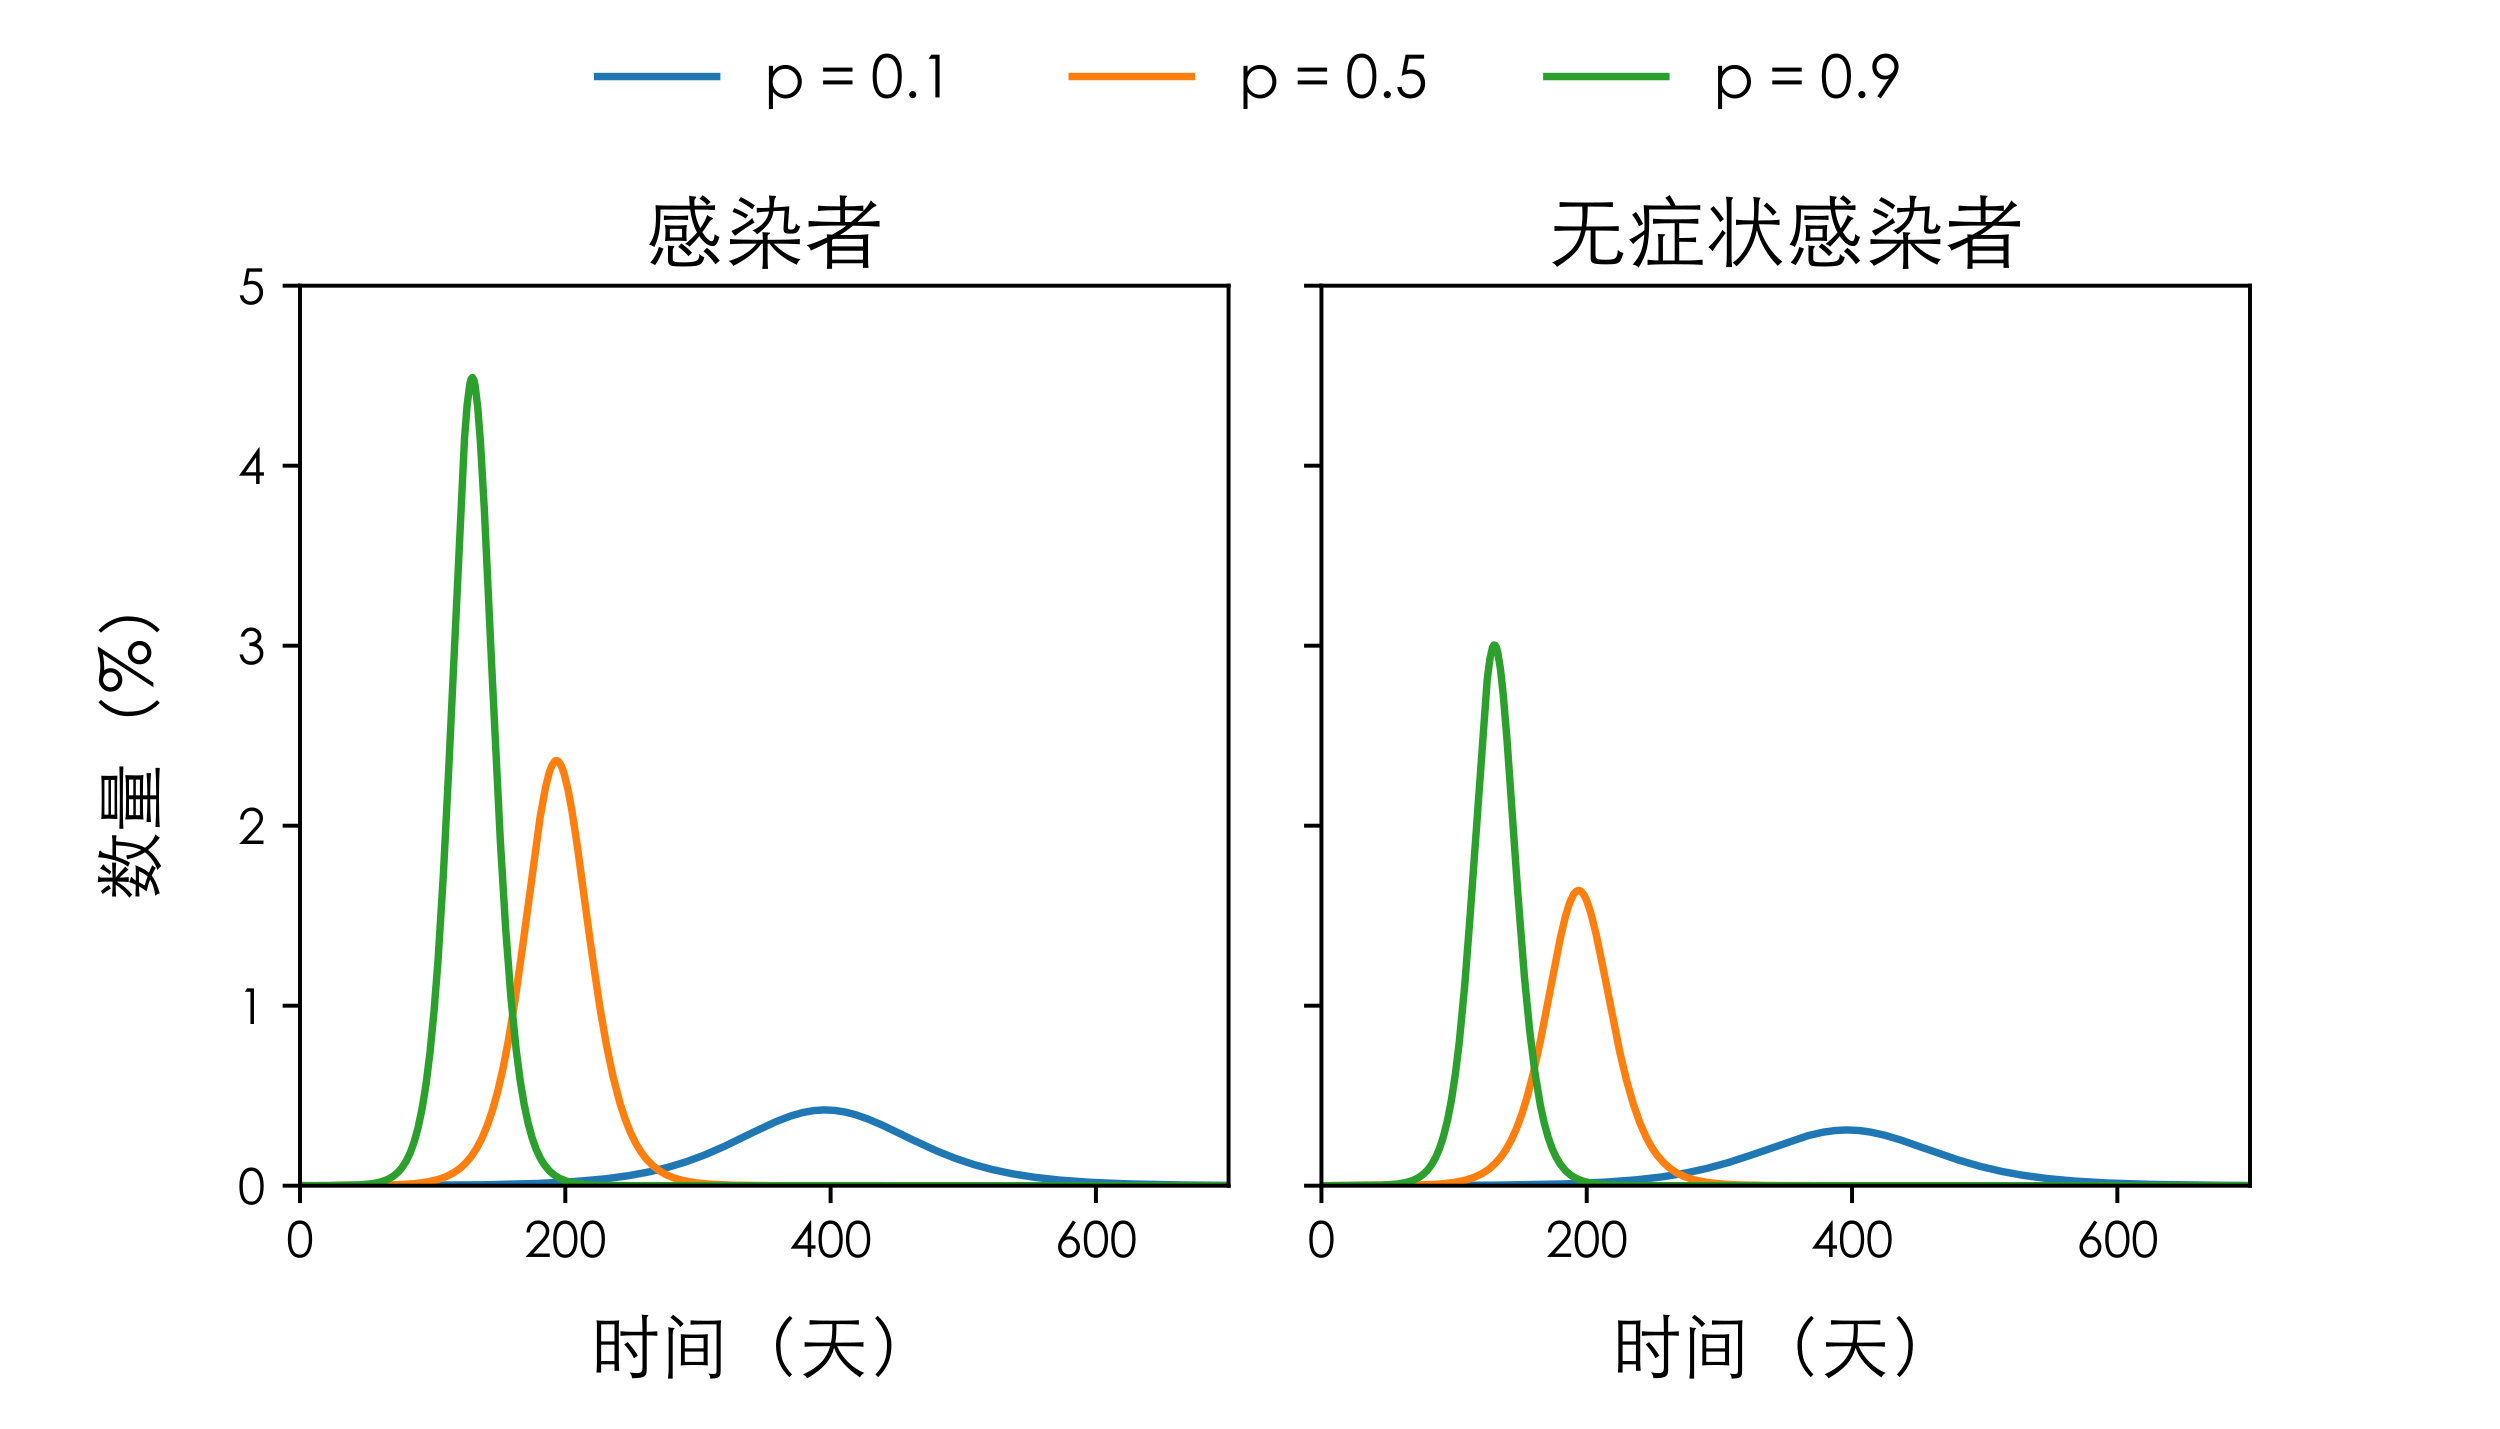 <?xml version="1.0" encoding="utf-8" standalone="no"?>
<!DOCTYPE svg PUBLIC "-//W3C//DTD SVG 1.1//EN"
  "http://www.w3.org/Graphics/SVG/1.1/DTD/svg11.dtd">
<!-- Created with matplotlib (https://matplotlib.org/) -->
<svg height="288pt" version="1.1" viewBox="0 0 504 288" width="504pt" xmlns="http://www.w3.org/2000/svg" xmlns:xlink="http://www.w3.org/1999/xlink">
 <defs>
  <style type="text/css">
*{stroke-linecap:butt;stroke-linejoin:round;}
  </style>
 </defs>
 <g id="figure_1">
  <g id="patch_1">
   <path d="M 0 288 
L 504 288 
L 504 0 
L 0 0 
z
" style="fill:#ffffff;"/>
  </g>
  <g id="axes_1">
   <g id="patch_2">
    <path d="M 60.48 239.04 
L 247.68 239.04 
L 247.68 57.6 
L 60.48 57.6 
z
" style="fill:#ffffff;"/>
   </g>
   <g id="matplotlib.axis_1">
    <g id="xtick_1">
     <g id="line2d_1">
      <defs>
       <path d="M 0 0 
L 0 3.5 
" id="mdbd3857d31" style="stroke:#000000;stroke-width:0.8;"/>
      </defs>
      <g>
       <use style="stroke:#000000;stroke-width:0.8;" x="60.48" xlink:href="#mdbd3857d31" y="239.04"/>
      </g>
     </g>
     <g id="text_1">
      <!-- 0 -->
      <defs>
       <path d="M 27.297 -1.797 
Q 15.703 -1.797 9.453 7.75 
Q 3.203 17.297 3.203 35.906 
Q 3.203 54.5 9.453 64.047 
Q 15.703 73.594 27.297 73.594 
Q 38.703 73.594 45.453 63.844 
Q 52.203 54.094 52.203 35.906 
Q 52.203 17.703 45.391 7.953 
Q 38.594 -1.797 27.297 -1.797 
z
M 27.5 66.797 
Q 19.203 66.797 14.594 58.797 
Q 10 50.797 10 35.703 
Q 10 4.703 27.5 4.703 
Q 36 4.703 40.75 12.844 
Q 45.5 21 45.5 35.703 
Q 45.5 50.797 40.594 58.797 
Q 35.703 66.797 27.5 66.797 
z
" id="STXihei-48"/>
      </defs>
      <g transform="translate(57.71 253.399)scale(0.1 -0.1)">
       <use xlink:href="#STXihei-48"/>
      </g>
     </g>
    </g>
    <g id="xtick_2">
     <g id="line2d_2">
      <g>
       <use style="stroke:#000000;stroke-width:0.8;" x="113.966" xlink:href="#mdbd3857d31" y="239.04"/>
      </g>
     </g>
     <g id="text_2">
      <!-- 200 -->
      <defs>
       <path d="M 11.594 49.297 
L 4.703 49.297 
Q 5.203 60.297 12 66.938 
Q 18.797 73.594 28.594 73.594 
Q 38.094 73.594 44.438 67.344 
Q 50.797 61.094 50.797 52.094 
Q 50.797 45.406 47.25 39.703 
Q 43.703 34 36.5 26.203 
L 18.594 6.906 
L 51.797 6.906 
L 51.797 0 
L 3 0 
L 30.406 29.594 
Q 37.594 37.406 40.688 41.906 
Q 43.797 46.406 43.797 52 
Q 43.797 58 39.25 62.391 
Q 34.703 66.797 28.203 66.797 
Q 21.203 66.797 16.75 62.25 
Q 12.297 57.703 11.594 49.297 
z
" id="STXihei-50"/>
      </defs>
      <g transform="translate(105.655 253.399)scale(0.1 -0.1)">
       <use xlink:href="#STXihei-50"/>
       <use x="55.4" xlink:href="#STXihei-48"/>
       <use x="110.8" xlink:href="#STXihei-48"/>
      </g>
     </g>
    </g>
    <g id="xtick_3">
     <g id="line2d_3">
      <g>
       <use style="stroke:#000000;stroke-width:0.8;" x="167.451" xlink:href="#mdbd3857d31" y="239.04"/>
      </g>
     </g>
     <g id="text_3">
      <!-- 400 -->
      <defs>
       <path d="M 42.594 73.594 
L 44 73.594 
L 44 23.594 
L 52.703 23.594 
L 52.703 16.703 
L 44 16.703 
L 44 0 
L 36.906 0 
L 36.906 16.703 
L 2.5 16.703 
z
M 36.906 23.594 
L 36.906 53.5 
L 15.703 23.594 
z
" id="STXihei-52"/>
      </defs>
      <g transform="translate(159.14 253.399)scale(0.1 -0.1)">
       <use xlink:href="#STXihei-52"/>
       <use x="55.4" xlink:href="#STXihei-48"/>
       <use x="110.8" xlink:href="#STXihei-48"/>
      </g>
     </g>
    </g>
    <g id="xtick_4">
     <g id="line2d_4">
      <g>
       <use style="stroke:#000000;stroke-width:0.8;" x="220.937" xlink:href="#mdbd3857d31" y="239.04"/>
      </g>
     </g>
     <g id="text_4">
      <!-- 600 -->
      <defs>
       <path d="M 36.703 73.594 
L 42.594 69.797 
L 23.203 40.406 
Q 27.297 41.797 31 41.797 
Q 39 41.797 45 35.438 
Q 51 29.094 51 20.094 
Q 51 10.797 44.453 4.5 
Q 37.906 -1.797 28.5 -1.797 
Q 19.203 -1.797 12.953 4.594 
Q 6.703 11 6.703 20.203 
Q 6.703 24.594 8.391 29.25 
Q 10.094 33.906 14.906 41.094 
z
M 43.906 20.297 
Q 43.906 26.594 39.5 31 
Q 35.094 35.406 28.797 35.406 
Q 22.5 35.406 18.094 31 
Q 13.703 26.594 13.703 20.297 
Q 13.703 14 18.141 9.594 
Q 22.594 5.203 28.797 5.203 
Q 35 5.203 39.453 9.594 
Q 43.906 14 43.906 20.297 
z
" id="STXihei-54"/>
      </defs>
      <g transform="translate(212.626 253.399)scale(0.1 -0.1)">
       <use xlink:href="#STXihei-54"/>
       <use x="55.4" xlink:href="#STXihei-48"/>
       <use x="110.8" xlink:href="#STXihei-48"/>
      </g>
     </g>
    </g>
    <g id="text_5">
     <!-- 时间（天） -->
     <defs>
      <path d="M 74.594 51.094 
Q 74.594 70.594 73.5 76 
Q 76.094 75.297 81.297 75.297 
Q 83 75.297 83 74.5 
Q 83 73.703 81.844 73.047 
Q 80.703 72.406 80.703 69.094 
L 80.703 51.094 
Q 89.094 51.203 96 51.906 
L 96 45.203 
Q 90.594 45.906 80.703 45.906 
L 80.703 -3.703 
Q 80.703 -8.406 79.25 -10.906 
Q 77.797 -13.406 73.297 -14.594 
Q 68.797 -15.797 59.5 -15.797 
Q 59.5 -11.094 55.906 -7.297 
Q 62.594 -8.406 66.641 -8.406 
Q 70.703 -8.406 72.641 -6.797 
Q 74.594 -5.203 74.594 -0.297 
L 74.594 46 
L 61.797 46 
Q 50.906 46 42.906 45.203 
L 42.906 51.906 
Q 50.797 51.094 61.797 51.094 
z
M 15.094 4.203 
L 15.094 -7.594 
L 8.297 -7.594 
Q 9 -1.906 9 6.703 
L 9 56.594 
Q 9 64.594 8.406 67.703 
Q 11.594 66.906 24.75 66.906 
Q 37.906 66.906 41.094 67.703 
Q 40.5 65.094 40.5 56.594 
L 40.5 8.094 
Q 40.5 1.703 41.203 -5.094 
L 34.297 -5.094 
L 34.297 4.203 
z
M 34.297 37.297 
L 34.297 61.797 
L 15.094 61.797 
L 15.094 37.297 
z
M 34.297 8.906 
L 34.297 32.594 
L 15.094 32.594 
L 15.094 8.906 
z
M 68.094 16.797 
L 62.297 13 
Q 57.297 23.406 48.297 32.906 
L 53.406 36.297 
Q 62.797 25.297 68.094 16.797 
z
" id="STXihei-26102"/>
      <path d="M 34 62.594 
L 29 57.797 
Q 24.203 64.906 14.797 71.406 
L 18.594 75.797 
Q 27.797 69.094 34 62.594 
z
M 87.906 67.703 
Q 87.203 64.094 87.203 56.406 
L 87.203 -4.703 
Q 87.203 -9.797 86.047 -12.141 
Q 84.906 -14.5 81.844 -15.344 
Q 78.797 -16.203 72.094 -16.406 
Q 72.406 -12.297 69.406 -8.906 
Q 74 -9.703 76.5 -9.703 
Q 79 -9.703 80.141 -8.797 
Q 81.297 -7.906 81.297 -5 
L 81.297 61.797 
L 62.203 61.797 
Q 51.5 61.797 43.797 61.203 
L 43.797 67.594 
Q 51.297 67 66.688 67 
Q 82.094 67 87.906 67.703 
z
M 11.797 58 
Q 14.297 57.094 15.188 56.938 
Q 16.094 56.797 18.438 56.797 
Q 20.797 56.797 20.797 56.047 
Q 20.797 55.297 19.297 54.094 
Q 18.906 53.797 18.5 51.797 
Q 18.094 49.797 18.094 47.5 
L 18.094 -16.297 
L 11.297 -16.297 
Q 12.297 -7.297 12.297 -2.406 
L 12.297 45.406 
Q 12.297 51.906 11.797 58 
z
M 68.703 2.594 
Q 63.203 3.297 49.141 3.297 
Q 35.094 3.297 29.703 2.594 
Q 30 7.094 30 8.797 
L 30 41.5 
Q 30 44.5 29.703 47.703 
Q 35 47 49.094 47 
Q 63.203 47 68.703 47.703 
Q 68.406 45.203 68.406 41.5 
L 68.406 8.797 
Q 68.406 5.203 68.703 2.594 
z
M 62.594 27.297 
L 62.594 42.203 
L 35.594 42.203 
L 35.594 27.297 
z
M 35.594 22.594 
L 35.594 7.797 
L 62.594 7.797 
L 62.594 22.594 
z
" id="STXihei-38388"/>
      <path d="M 90.406 70.594 
Q 81.703 60.797 77.5 51.688 
Q 73.297 42.594 73.297 33 
Q 73.297 16.203 77.344 7.453 
Q 81.406 -1.297 89.906 -10.297 
L 86 -14.203 
Q 76.406 -4.797 71.656 6.25 
Q 66.906 17.297 66.906 32.906 
Q 66.906 43.203 72.047 54.344 
Q 77.203 65.5 86.797 74.094 
z
" id="STXihei-65288"/>
      <path d="M 47.906 62.203 
Q 25.906 62.203 15.203 61.406 
L 15.203 67.906 
Q 23.703 67.094 51.047 67.094 
Q 78.406 67.094 86.203 67.906 
L 86.203 61.406 
Q 78.406 62.203 53.797 62.203 
Q 54.203 46.906 52.297 35.406 
Q 84.406 35.406 92.797 36.203 
L 92.797 29.594 
Q 84.906 30.406 55 30.406 
Q 60.203 17.906 70.844 7.344 
Q 81.5 -3.203 94.094 -8.203 
Q 90.094 -9.906 87.797 -14.594 
Q 57.594 6.094 50.594 28.094 
Q 47 14.594 37.953 4.297 
Q 28.906 -6 11.703 -15.906 
Q 10.094 -12.594 5.797 -10.203 
Q 22.406 -2.797 31.75 6.953 
Q 41.094 16.703 44.797 30.406 
Q 18.5 30.406 8.094 29.594 
L 8.094 36.203 
Q 15.906 35.406 46 35.406 
Q 48.406 46.797 47.906 62.203 
z
" id="STXihei-22825"/>
      <path d="M 13.203 74.094 
Q 22.797 65.5 27.938 54.344 
Q 33.094 43.203 33.094 32.906 
Q 33.094 17.297 28.344 6.25 
Q 23.594 -4.797 14 -14.203 
L 10.094 -10.297 
Q 18.594 -1.297 22.641 7.453 
Q 26.703 16.203 26.703 33 
Q 26.703 42.594 22.5 51.688 
Q 18.297 60.797 9.594 70.594 
z
" id="STXihei-65289"/>
     </defs>
     <g transform="translate(119.08 275.643)scale(0.14 -0.14)">
      <use xlink:href="#STXihei-26102"/>
      <use x="100" xlink:href="#STXihei-38388"/>
      <use x="200" xlink:href="#STXihei-65288"/>
      <use x="300" xlink:href="#STXihei-22825"/>
      <use x="400" xlink:href="#STXihei-65289"/>
     </g>
    </g>
   </g>
   <g id="matplotlib.axis_2">
    <g id="ytick_1">
     <g id="line2d_5">
      <defs>
       <path d="M 0 0 
L -3.5 0 
" id="m37e10209b5" style="stroke:#000000;stroke-width:0.8;"/>
      </defs>
      <g>
       <use style="stroke:#000000;stroke-width:0.8;" x="60.48" xlink:href="#m37e10209b5" y="239.04"/>
      </g>
     </g>
     <g id="text_6">
      <!-- 0 -->
      <g transform="translate(47.939 242.72)scale(0.1 -0.1)">
       <use xlink:href="#STXihei-48"/>
      </g>
     </g>
    </g>
    <g id="ytick_2">
     <g id="line2d_6">
      <g>
       <use style="stroke:#000000;stroke-width:0.8;" x="60.48" xlink:href="#m37e10209b5" y="202.752"/>
      </g>
     </g>
     <g id="text_7">
      <!-- 1 -->
      <defs>
       <path d="M 18.5 71.797 
L 32.594 71.797 
L 32.594 0 
L 25.5 0 
L 25.5 64.797 
L 14.203 64.797 
z
" id="STXihei-49"/>
      </defs>
      <g transform="translate(47.939 206.432)scale(0.1 -0.1)">
       <use xlink:href="#STXihei-49"/>
      </g>
     </g>
    </g>
    <g id="ytick_3">
     <g id="line2d_7">
      <g>
       <use style="stroke:#000000;stroke-width:0.8;" x="60.48" xlink:href="#m37e10209b5" y="166.464"/>
      </g>
     </g>
     <g id="text_8">
      <!-- 2 -->
      <g transform="translate(47.939 170.144)scale(0.1 -0.1)">
       <use xlink:href="#STXihei-50"/>
      </g>
     </g>
    </g>
    <g id="ytick_4">
     <g id="line2d_8">
      <g>
       <use style="stroke:#000000;stroke-width:0.8;" x="60.48" xlink:href="#m37e10209b5" y="130.176"/>
      </g>
     </g>
     <g id="text_9">
      <!-- 3 -->
      <defs>
       <path d="M 13.203 55.203 
L 5.906 55.203 
Q 7.906 64.094 13.547 68.844 
Q 19.203 73.594 27 73.594 
Q 35.5 73.594 41.547 68.188 
Q 47.594 62.797 47.594 55.094 
Q 47.594 45.797 38.406 40.406 
Q 44.703 37.797 48.141 32.641 
Q 51.594 27.5 51.594 21.406 
Q 51.594 11.906 44.641 5.047 
Q 37.703 -1.797 27.094 -1.797 
Q 17.703 -1.797 11.594 3.547 
Q 5.5 8.906 3.5 19.203 
L 10.5 19.203 
Q 12.406 12.094 16.344 8.641 
Q 20.297 5.203 27.203 5.203 
Q 34.703 5.203 39.594 9.797 
Q 44.5 14.406 44.5 20.797 
Q 44.5 28 39.094 32.141 
Q 33.703 36.297 23.406 36.5 
L 23.406 43.094 
Q 30.797 43.094 35.438 46.5 
Q 40.094 49.906 40.094 55.094 
Q 40.094 60 36.344 63.344 
Q 32.594 66.703 27 66.703 
Q 22 66.703 18.75 63.844 
Q 15.5 61 13.203 55.203 
z
" id="STXihei-51"/>
      </defs>
      <g transform="translate(47.939 133.856)scale(0.1 -0.1)">
       <use xlink:href="#STXihei-51"/>
      </g>
     </g>
    </g>
    <g id="ytick_5">
     <g id="line2d_9">
      <g>
       <use style="stroke:#000000;stroke-width:0.8;" x="60.48" xlink:href="#m37e10209b5" y="93.888"/>
      </g>
     </g>
     <g id="text_10">
      <!-- 4 -->
      <g transform="translate(47.939 97.568)scale(0.1 -0.1)">
       <use xlink:href="#STXihei-52"/>
      </g>
     </g>
    </g>
    <g id="ytick_6">
     <g id="line2d_10">
      <g>
       <use style="stroke:#000000;stroke-width:0.8;" x="60.48" xlink:href="#m37e10209b5" y="57.6"/>
      </g>
     </g>
     <g id="text_11">
      <!-- 5 -->
      <defs>
       <path d="M 49.203 71.797 
L 49.203 65 
L 23.594 65 
L 20 45.406 
Q 24.797 46.797 29 46.797 
Q 38.406 46.797 44.703 40.141 
Q 51 33.5 51 23.297 
Q 51 12.703 44.141 5.453 
Q 37.297 -1.797 26 -1.797 
Q 17.406 -1.797 11.344 3.344 
Q 5.297 8.5 4.094 17.406 
L 11.406 17.406 
Q 12.703 11.406 16.797 8.203 
Q 20.906 5 26.297 5 
Q 33.406 5 38.547 10.297 
Q 43.703 15.594 43.703 23.5 
Q 43.703 30.703 39.203 35.344 
Q 34.703 40 27 40 
Q 20.203 40 11.406 36.203 
L 18.094 71.797 
z
" id="STXihei-53"/>
      </defs>
      <g transform="translate(47.939 61.28)scale(0.1 -0.1)">
       <use xlink:href="#STXihei-53"/>
      </g>
     </g>
    </g>
    <g id="text_12">
     <!-- 数量（%） -->
     <defs>
      <path d="M 24.094 49.297 
Q 13.297 49.297 7.203 48.594 
L 7.203 54.5 
Q 16.5 53.797 28.703 53.797 
L 28.703 64.5 
Q 28.703 70 27.703 74.906 
Q 31.703 74.5 34.141 74.5 
Q 36.594 74.5 36.594 73.797 
Q 36.594 73.094 35.797 72.797 
Q 34.406 72.297 34.406 69.203 
L 34.406 53.797 
Q 43.906 53.906 56 54.5 
L 56 48.594 
Q 48.406 49.297 34.406 49.297 
Q 42.594 43 50.203 35.5 
L 45.797 30.906 
Q 40.5 37.5 34.406 43.906 
Q 34.594 36 35.094 30.5 
L 28 30.5 
Q 28.703 37.594 28.703 47.906 
Q 21.203 34.703 9.797 25.406 
Q 8.406 27.594 5.297 29.406 
Q 17.297 38.094 24.094 49.297 
z
M 74.203 12.406 
Q 79.906 23.797 80.906 48.797 
L 64.594 48.797 
Q 60.797 36.906 55.906 28.703 
Q 54.906 29.094 53.094 30.094 
Q 51.297 31.094 50.094 31.5 
Q 55.406 37.906 59.203 50.047 
Q 63 62.203 63.703 74.703 
Q 67.797 73 72 73 
Q 73.297 73 73.297 71.844 
Q 73.297 70.703 72.047 69.953 
Q 70.797 69.203 69.844 67.297 
Q 68.906 65.406 66.094 53.906 
L 83.094 53.906 
Q 91.406 53.906 95.406 54.703 
L 95.406 48.094 
Q 92.406 48.703 86.594 48.703 
Q 84.594 19.203 77.406 7.094 
Q 85.094 -3.703 96.703 -8 
Q 93.797 -10.594 91.906 -14.203 
Q 82 -7.094 74.297 2.594 
Q 66.094 -7.703 50.906 -16.297 
Q 49.203 -13.906 45.297 -10.703 
Q 52.203 -8.703 59.297 -3.797 
Q 66.406 1.094 70.906 7 
Q 64.203 17.094 60.797 32.703 
L 66.406 34.203 
Q 66.797 24.906 74.203 12.406 
z
M 47.297 71.703 
Q 50 69.406 51.703 68.547 
Q 53.406 67.703 53.406 66.797 
Q 53.406 65.906 52.25 65.594 
Q 51.094 65.297 49.25 63.344 
Q 47.406 61.406 43.203 55.594 
Q 41.594 56.703 38.594 57.703 
Q 44.594 64.094 47.297 71.703 
z
M 23.797 59.203 
L 18.703 56.203 
Q 14.797 63.203 10.797 67.906 
L 15.094 70.5 
Q 20 65 23.797 59.203 
z
M 41.5 1.406 
Q 47.5 -1 52.5 -3.5 
Q 50.406 -5.297 48.5 -8.5 
Q 43 -5.094 37.297 -2.594 
Q 29.703 -8.906 11.703 -14.203 
Q 11 -10.797 8.203 -7.703 
Q 23 -6 31.594 -0.203 
Q 23.094 3 14.703 4.703 
Q 18.906 10.5 21.797 15.703 
Q 12.906 15.594 7.297 14.906 
L 7.297 20.906 
Q 12.703 20.5 24.094 20.297 
Q 25.906 23.906 27.906 29.906 
Q 31.203 28.297 33.344 27.844 
Q 35.5 27.406 35.5 26.547 
Q 35.5 25.703 34.047 25 
Q 32.594 24.297 30.094 20.297 
L 44.297 20.297 
Q 49.297 20.297 52.203 21 
Q 47.203 7.797 41.5 1.406 
z
M 27.594 15.703 
L 23.203 7.5 
Q 29.703 5.797 36 3.406 
Q 40.797 8.203 43.5 15.703 
z
" id="STXihei-25968"/>
      <path d="M 81.203 46.797 
Q 78.297 47.297 50 47.297 
Q 21.703 47.297 18.797 46.797 
Q 19.297 53.594 19.297 58.75 
Q 19.297 63.906 18.797 70.094 
Q 21.797 69.406 49.391 69.406 
Q 77 69.406 81.094 70.094 
Q 80.906 62.797 80.906 57.797 
Q 80.906 52.797 81.203 46.797 
z
M 75.094 59.703 
L 75.094 65.5 
L 25.094 65.5 
L 25.094 59.703 
z
M 25.094 56.094 
L 25.094 50.906 
L 75.094 50.906 
L 75.094 56.094 
z
M 94.5 38.203 
Q 77.203 39 47.75 39 
Q 18.297 39 4.703 38.203 
L 4.703 44 
Q 23.5 43.297 49.547 43.297 
Q 75.594 43.297 94.5 44 
z
M 52.906 -0.406 
L 52.906 -9 
Q 75.906 -9 92.406 -8 
L 92.406 -14.203 
Q 78.406 -13.094 49.703 -13.094 
Q 21 -13.094 7.297 -14.203 
L 7.297 -8 
Q 23.906 -9 47.203 -9 
L 47.203 -0.406 
Q 26.594 -0.406 14.5 -1.594 
L 14.5 4.906 
Q 28.406 3.703 47.203 3.703 
L 47.203 10.094 
Q 23.594 10 18.094 9.203 
Q 18.5 15.297 18.5 20.547 
Q 18.5 25.797 18.094 35.5 
Q 23.297 34.297 49.188 34.297 
Q 75.094 34.297 82 35.5 
Q 81.594 25.906 81.594 20.297 
Q 81.594 14.703 82.094 9.203 
Q 77.906 10.094 52.906 10.094 
L 52.906 3.703 
Q 73.5 3.797 84.906 4.906 
L 84.906 -1.594 
Q 73.5 -0.5 52.906 -0.406 
z
M 75.594 23.906 
L 75.594 30.094 
L 52.906 30.094 
L 52.906 23.906 
z
M 47.203 23.906 
L 47.203 30.094 
L 24.297 30.094 
L 24.297 23.906 
z
M 52.906 20.297 
L 52.906 14.406 
L 75.594 14.406 
L 75.594 20.297 
z
M 24.297 20.297 
L 24.297 14.406 
L 47.203 14.406 
L 47.203 20.297 
z
" id="STXihei-37327"/>
      <path d="M 67.406 75 
L 15.094 -5 
L 8.594 -5 
L 56.297 67.906 
Q 50.5 66.5 44.453 66.094 
Q 38.406 65.703 35.594 65.797 
L 33 65.906 
Q 36 61.703 36 57 
Q 36 49.797 31.141 44.75 
Q 26.297 39.703 19 39.703 
Q 12 39.703 7.094 44.594 
Q 2.203 49.5 2.203 56.594 
Q 2.203 63.703 7.25 68.594 
Q 12.297 73.5 18.906 73.5 
Q 21.594 73.5 25 72.797 
Q 31.594 71.406 38.906 71.406 
Q 50.5 71.406 61.703 75 
z
M 29.906 56.703 
Q 29.906 61.203 26.75 64.297 
Q 23.594 67.406 19.094 67.406 
Q 14.703 67.406 11.547 64.25 
Q 8.406 61.094 8.406 56.703 
Q 8.406 52.297 11.547 49.141 
Q 14.703 46 19.094 46 
Q 23.594 46 26.75 49.094 
Q 29.906 52.203 29.906 56.703 
z
M 41.5 14.797 
Q 41.5 21.703 46.453 26.703 
Q 51.406 31.703 58.297 31.703 
Q 65.297 31.703 70.25 26.75 
Q 75.203 21.797 75.203 14.797 
Q 75.203 7.797 70.25 2.844 
Q 65.297 -2.094 58.297 -2.094 
Q 51.406 -2.094 46.453 2.844 
Q 41.5 7.797 41.5 14.797 
z
M 69.094 14.797 
Q 69.094 19.203 65.938 22.344 
Q 62.797 25.5 58.297 25.5 
Q 53.906 25.5 50.797 22.344 
Q 47.703 19.203 47.703 14.797 
Q 47.703 10.406 50.797 7.25 
Q 53.906 4.094 58.297 4.094 
Q 62.797 4.094 65.938 7.188 
Q 69.094 10.297 69.094 14.797 
z
" id="STXihei-37"/>
     </defs>
     <g transform="translate(30.223 181.745)rotate(-90)scale(0.14 -0.14)">
      <use xlink:href="#STXihei-25968"/>
      <use x="100" xlink:href="#STXihei-37327"/>
      <use x="200" xlink:href="#STXihei-65288"/>
      <use x="300" xlink:href="#STXihei-37"/>
      <use x="377.5" xlink:href="#STXihei-65289"/>
     </g>
    </g>
   </g>
   <g id="line2d_11">
    <path clip-path="url(#pec74367878)" d="M 60.48 239.004 
L 62.085 239.031 
L 97.118 238.864 
L 108.35 238.588 
L 115.838 238.2 
L 121.721 237.683 
L 126.535 237.048 
L 130.814 236.262 
L 134.558 235.361 
L 138.302 234.225 
L 142.046 232.839 
L 146.057 231.091 
L 151.941 228.225 
L 156.487 226.1 
L 159.429 224.972 
L 161.835 224.288 
L 163.975 223.904 
L 166.114 223.757 
L 168.254 223.854 
L 170.393 224.19 
L 172.533 224.742 
L 174.939 225.582 
L 178.149 226.962 
L 184.032 229.813 
L 188.846 232.033 
L 192.59 233.53 
L 196.334 234.782 
L 200.078 235.793 
L 204.089 236.64 
L 208.635 237.353 
L 213.717 237.913 
L 219.867 238.355 
L 227.623 238.677 
L 238.32 238.89 
L 247.68 238.971 
L 247.68 238.971 
" style="fill:none;stroke:#1f77b4;stroke-linecap:square;stroke-width:1.5;"/>
   </g>
   <g id="line2d_12">
    <path clip-path="url(#pec74367878)" d="M 60.48 239.033 
L 66.898 239.032 
L 78.933 238.902 
L 83.479 238.638 
L 86.153 238.286 
L 88.293 237.795 
L 89.897 237.228 
L 91.502 236.407 
L 92.839 235.452 
L 93.909 234.45 
L 94.978 233.178 
L 96.048 231.572 
L 97.118 229.551 
L 98.187 227.028 
L 99.257 223.902 
L 100.327 220.071 
L 101.397 215.441 
L 102.466 209.941 
L 103.803 201.816 
L 105.408 190.459 
L 108.885 164.783 
L 109.954 158.826 
L 110.757 155.643 
L 111.291 154.249 
L 111.826 153.484 
L 112.094 153.346 
L 112.361 153.37 
L 112.629 153.558 
L 113.163 154.415 
L 113.698 155.888 
L 114.501 159.148 
L 115.303 163.478 
L 116.373 170.47 
L 119.047 190.243 
L 120.919 202.989 
L 122.256 210.679 
L 123.593 217.061 
L 124.93 222.203 
L 126 225.525 
L 127.07 228.24 
L 128.139 230.441 
L 129.209 232.213 
L 130.279 233.633 
L 131.616 235.009 
L 132.953 236.042 
L 134.29 236.814 
L 135.895 237.485 
L 137.767 238.018 
L 140.174 238.445 
L 143.383 238.751 
L 147.929 238.936 
L 156.487 239.025 
L 192.055 239.04 
L 247.68 239.04 
L 247.68 239.04 
" style="fill:none;stroke:#ff7f0e;stroke-linecap:square;stroke-width:1.5;"/>
   </g>
   <g id="line2d_13">
    <path clip-path="url(#pec74367878)" d="M 60.48 239.033 
L 66.363 239.024 
L 72.514 238.88 
L 75.189 238.614 
L 76.793 238.271 
L 78.13 237.784 
L 79.2 237.182 
L 80.27 236.294 
L 81.072 235.362 
L 81.874 234.118 
L 82.677 232.463 
L 83.479 230.268 
L 84.281 227.367 
L 85.083 223.557 
L 85.886 218.591 
L 86.688 212.183 
L 87.49 204.025 
L 88.293 193.825 
L 89.362 176.702 
L 90.432 155.642 
L 93.641 88.442 
L 94.176 81.634 
L 94.711 77.437 
L 94.978 76.408 
L 95.246 76.117 
L 95.513 76.565 
L 95.781 77.739 
L 96.315 82.155 
L 96.85 89.033 
L 97.653 102.927 
L 99.257 136.93 
L 100.862 169.409 
L 101.931 187.076 
L 103.001 201.072 
L 104.071 211.724 
L 104.873 217.86 
L 105.675 222.696 
L 106.478 226.475 
L 107.28 229.407 
L 108.082 231.672 
L 108.885 233.413 
L 109.687 234.748 
L 110.757 236.054 
L 111.826 236.965 
L 112.896 237.599 
L 114.233 238.127 
L 115.838 238.513 
L 117.977 238.787 
L 121.186 238.956 
L 127.872 239.031 
L 171.73 239.04 
L 247.68 239.04 
L 247.68 239.04 
" style="fill:none;stroke:#2ca02c;stroke-linecap:square;stroke-width:1.5;"/>
   </g>
   <g id="patch_3">
    <path d="M 60.48 239.04 
L 60.48 57.6 
" style="fill:none;stroke:#000000;stroke-linecap:square;stroke-linejoin:miter;stroke-width:0.8;"/>
   </g>
   <g id="patch_4">
    <path d="M 247.68 239.04 
L 247.68 57.6 
" style="fill:none;stroke:#000000;stroke-linecap:square;stroke-linejoin:miter;stroke-width:0.8;"/>
   </g>
   <g id="patch_5">
    <path d="M 60.48 239.04 
L 247.68 239.04 
" style="fill:none;stroke:#000000;stroke-linecap:square;stroke-linejoin:miter;stroke-width:0.8;"/>
   </g>
   <g id="patch_6">
    <path d="M 60.48 57.6 
L 247.68 57.6 
" style="fill:none;stroke:#000000;stroke-linecap:square;stroke-linejoin:miter;stroke-width:0.8;"/>
   </g>
   <g id="text_13">
    <!-- 感染者 -->
    <defs>
     <path d="M 82.406 68 
L 77.703 63.797 
Q 74.5 68.906 68.203 72.094 
L 72.406 76.594 
Q 78.797 71.906 82.406 68 
z
M 56.594 58.5 
L 19.203 58.5 
Q 19.203 40.703 17.703 30.844 
Q 16.203 21 11.5 11.203 
Q 8.594 13.406 4.703 14.203 
Q 9.406 20.297 11.453 28.25 
Q 13.5 36.203 13.5 49 
Q 13.5 55.5 13 64 
Q 15.906 63.297 56.094 63.297 
Q 55.594 68.797 55.406 76 
Q 58.5 74.906 62.703 74.906 
Q 64.203 74.906 64.203 74.047 
Q 64.203 73.203 63.344 72.594 
Q 62.5 72 62.203 71 
Q 61.906 70 61.906 68 
Q 61.906 66 62 63.297 
Q 84.406 63.297 87.906 64 
L 87.906 57.797 
Q 80.297 58.5 62.297 58.5 
Q 63.5 46.594 69.297 34.906 
Q 75.094 42.906 78.094 51.594 
Q 81.406 49.094 84.406 48.094 
Q 85.406 47.797 85.406 47.141 
Q 85.406 46.5 83.797 45.844 
Q 82.203 45.203 79.797 41.406 
Q 75.594 34.594 72 30 
Q 75.703 23.906 78.703 21.25 
Q 81.703 18.594 83.547 18.594 
Q 85.406 18.594 86.297 20.844 
Q 87.203 23.094 87.594 27.703 
Q 90 24.703 93.594 24.094 
Q 92.406 19.703 90.453 16.047 
Q 88.5 12.406 85.094 12.406 
Q 76.594 12.406 68.094 25 
Q 62.797 18.203 55.906 11.703 
Q 53.906 13.906 50.094 15.094 
Q 57.203 20.297 65.297 29.594 
Q 58.906 41.094 56.594 58.5 
z
M 23.5 51 
Q 29.094 50.406 38.797 50.406 
Q 48.5 50.406 54 51 
L 54 45.203 
Q 49.703 45.797 38.75 45.797 
Q 27.797 45.797 23.5 45.203 
z
M 52.406 39 
Q 51.797 33.594 51.797 28.438 
Q 51.797 23.297 52.297 18.797 
Q 48.406 19.203 38.75 19.203 
Q 29.094 19.203 24.906 18.797 
Q 25.594 24.703 25.594 30 
Q 25.594 35.297 24.906 39 
Q 30.406 38.297 38.594 38.297 
Q 46.797 38.297 52.406 39 
z
M 46.406 23.406 
L 46.406 34.094 
L 31 34.094 
L 31 23.406 
z
M 59 4.094 
L 54.594 -0.203 
Q 47.906 7.094 41.5 11.406 
L 45.5 15.703 
Q 52.703 10.703 59 4.094 
z
M 74.5 -1.5 
Q 73.297 -6.594 71 -9.094 
Q 68.703 -11.594 63.844 -12.438 
Q 59 -13.297 48.141 -13.297 
Q 37.297 -13.297 34.141 -12.641 
Q 31 -12 29.844 -10.094 
Q 28.703 -8.203 28.703 -4.406 
L 28.703 7.594 
Q 28.703 11.906 28.297 13.406 
Q 31 12.5 35.406 12.5 
Q 36.797 12.5 36.797 11.844 
Q 36.797 11.203 35.75 10.25 
Q 34.703 9.297 34.703 6.906 
L 34.703 -4 
Q 34.703 -6.297 37.047 -7.188 
Q 39.406 -8.094 48.594 -8.094 
Q 55.203 -8.094 59.891 -7.344 
Q 64.594 -6.594 66.297 -4.688 
Q 68 -2.797 68.297 2.703 
Q 70.797 -0.594 74.5 -1.5 
z
M 23 9.297 
Q 18.594 -2.594 12.5 -11.5 
L 6.297 -8.297 
Q 14.297 0.094 17.203 11.406 
z
M 93.906 -5.906 
L 88.5 -10.5 
Q 81.906 -1 73.297 5.906 
L 77.703 10.297 
Q 86.5 3.406 93.906 -5.906 
z
" id="STXihei-24863"/>
     <path d="M 61.5 56.406 
Q 60.5 48.094 55.641 41.344 
Q 50.797 34.594 40.906 27.203 
Q 39.094 30.594 34.906 31.906 
Q 53.703 40.797 56 56.094 
Q 46.406 55.703 40.5 54.594 
L 40.5 60.594 
Q 43.5 60.406 47.297 60.406 
Q 51.094 60.406 56.5 60.703 
Q 56.703 63.797 56.703 67.344 
Q 56.703 70.906 55.797 76.297 
Q 58.406 75.703 63 75.703 
Q 64.797 75.703 64.797 74.891 
Q 64.797 74.094 63.938 73.188 
Q 63.094 72.297 62.688 70 
Q 62.297 67.703 61.906 61 
Q 76 61.906 81.594 62.5 
L 79.797 38 
Q 79.594 35.094 80.25 34.141 
Q 80.906 33.203 83.594 33.203 
Q 86.297 33.203 87.75 34.641 
Q 89.203 36.094 90 40.906 
Q 91.797 37.906 95.297 37.203 
Q 93.797 32.906 92.438 31.094 
Q 91.094 29.297 88.891 28.688 
Q 86.703 28.094 81.953 28.094 
Q 77.203 28.094 75.703 29.5 
Q 74.203 30.906 74.203 34.5 
Q 74.203 34.797 74.406 38 
L 75.594 57.094 
z
M 38.094 63.594 
L 34.797 58.703 
Q 27.594 64.703 17.5 69.703 
L 20.406 74.203 
Q 29.703 69.703 38.094 63.594 
z
M 29.703 51.703 
L 26.703 47.203 
Q 20.406 51.594 9.906 55.594 
L 12.203 60.297 
Q 20.797 56.906 29.703 51.703 
z
M 38 42.297 
Q 24.906 34.594 13 25.297 
L 8.5 31.5 
Q 25.094 38.203 35 47.906 
Q 35.797 44.703 38 42.297 
z
M 54.203 20.297 
Q 81.297 20.297 94.797 21.297 
L 94.797 14.797 
Q 81.703 15.594 61.906 15.5 
Q 77.203 -0.406 95.594 -4.203 
Q 92.406 -6.5 91 -11.094 
Q 67.797 -0.5 56.703 15.5 
L 54.203 15.5 
L 54.203 -6 
Q 54.203 -11.797 54.797 -16.297 
L 47.406 -16.297 
Q 48.203 -11.203 48.203 -6 
L 48.203 15.5 
L 46.297 15.5 
Q 35.406 -0.203 11 -12.5 
Q 9.5 -9.5 5.297 -6.297 
Q 27.406 -0.094 40.406 15.5 
Q 13.906 15.5 6.797 14.797 
L 6.797 21.297 
Q 20.203 20.297 48.203 20.297 
Q 48 27.297 47.594 30.094 
Q 51.406 29.594 54.297 29.594 
Q 57.203 29.594 57.203 28.844 
Q 57.203 28.094 55.703 27.344 
Q 54.203 26.594 54.203 24.594 
z
" id="STXihei-26579"/>
     <path d="M 45.703 57.703 
Q 27.797 57.703 17.797 56.594 
L 17.797 63.5 
Q 26.5 62.5 45.703 62.406 
Q 45.703 72.094 45 76.594 
Q 47.5 76 52.5 76 
Q 54.297 76 54.297 75.297 
Q 54.297 74.594 53.047 73.594 
Q 51.797 72.594 51.797 70.094 
L 51.797 62.406 
Q 64.297 62.5 74.797 63.5 
L 74.797 56.797 
Q 81 63.203 84.297 70.094 
Q 86.906 66.906 89.094 65.797 
Q 91.297 64.703 91.297 63.594 
Q 91.297 62.5 89.391 62.25 
Q 87.5 62 80.094 54.75 
Q 72.703 47.5 67.594 42.906 
Q 86.594 43.406 95.203 44.094 
L 95.203 36.906 
Q 82.203 38 61.797 38.094 
Q 53.297 31.297 45.5 26.406 
L 59.703 26.406 
Q 73.406 26.406 81.203 27.297 
Q 80.703 24.406 80.703 19.594 
L 80.703 -5 
Q 80.703 -9.5 81.297 -15 
L 74.406 -15 
L 74.406 -9.203 
L 35.406 -9.203 
L 35.406 -16.203 
L 28.797 -16.203 
Q 29.297 -11.906 29.297 -6.203 
L 29.297 16.906 
Q 19 11.297 8.703 6.797 
Q 7.5 11.406 3.297 13.406 
Q 14.703 16.406 29.203 23.5 
Q 29.094 25 28.703 27.297 
Q 31.5 26.906 35.406 26.797 
Q 45.203 32.094 53.406 38.203 
L 32.5 38.203 
Q 18.906 38.203 5.797 36.906 
L 5.797 44.094 
Q 22.5 42.906 45.703 42.797 
z
M 74.594 56.594 
Q 64.203 57.594 51.797 57.703 
L 51.797 42.797 
L 59.203 42.797 
Q 69.797 51.594 74.594 56.594 
z
M 35.406 12 
L 74.406 12 
L 74.406 21.5 
L 37.406 21.5 
L 35.406 20.297 
z
M 74.406 6.594 
L 35.406 6.594 
L 35.406 -4.703 
L 74.406 -4.703 
z
" id="STXihei-32773"/>
    </defs>
    <g transform="translate(130.08 51.6)scale(0.16 -0.16)">
     <use xlink:href="#STXihei-24863"/>
     <use x="100" xlink:href="#STXihei-26579"/>
     <use x="200" xlink:href="#STXihei-32773"/>
    </g>
   </g>
  </g>
  <g id="axes_2">
   <g id="patch_7">
    <path d="M 266.4 239.04 
L 453.6 239.04 
L 453.6 57.6 
L 266.4 57.6 
z
" style="fill:#ffffff;"/>
   </g>
   <g id="matplotlib.axis_3">
    <g id="xtick_5">
     <g id="line2d_14">
      <g>
       <use style="stroke:#000000;stroke-width:0.8;" x="266.4" xlink:href="#mdbd3857d31" y="239.04"/>
      </g>
     </g>
     <g id="text_14">
      <!-- 0 -->
      <g transform="translate(263.63 253.399)scale(0.1 -0.1)">
       <use xlink:href="#STXihei-48"/>
      </g>
     </g>
    </g>
    <g id="xtick_6">
     <g id="line2d_15">
      <g>
       <use style="stroke:#000000;stroke-width:0.8;" x="319.886" xlink:href="#mdbd3857d31" y="239.04"/>
      </g>
     </g>
     <g id="text_15">
      <!-- 200 -->
      <g transform="translate(311.575 253.399)scale(0.1 -0.1)">
       <use xlink:href="#STXihei-50"/>
       <use x="55.4" xlink:href="#STXihei-48"/>
       <use x="110.8" xlink:href="#STXihei-48"/>
      </g>
     </g>
    </g>
    <g id="xtick_7">
     <g id="line2d_16">
      <g>
       <use style="stroke:#000000;stroke-width:0.8;" x="373.371" xlink:href="#mdbd3857d31" y="239.04"/>
      </g>
     </g>
     <g id="text_16">
      <!-- 400 -->
      <g transform="translate(365.06 253.399)scale(0.1 -0.1)">
       <use xlink:href="#STXihei-52"/>
       <use x="55.4" xlink:href="#STXihei-48"/>
       <use x="110.8" xlink:href="#STXihei-48"/>
      </g>
     </g>
    </g>
    <g id="xtick_8">
     <g id="line2d_17">
      <g>
       <use style="stroke:#000000;stroke-width:0.8;" x="426.857" xlink:href="#mdbd3857d31" y="239.04"/>
      </g>
     </g>
     <g id="text_17">
      <!-- 600 -->
      <g transform="translate(418.546 253.399)scale(0.1 -0.1)">
       <use xlink:href="#STXihei-54"/>
       <use x="55.4" xlink:href="#STXihei-48"/>
       <use x="110.8" xlink:href="#STXihei-48"/>
      </g>
     </g>
    </g>
    <g id="text_18">
     <!-- 时间（天） -->
     <g transform="translate(325 275.643)scale(0.14 -0.14)">
      <use xlink:href="#STXihei-26102"/>
      <use x="100" xlink:href="#STXihei-38388"/>
      <use x="200" xlink:href="#STXihei-65288"/>
      <use x="300" xlink:href="#STXihei-22825"/>
      <use x="400" xlink:href="#STXihei-65289"/>
     </g>
    </g>
   </g>
   <g id="matplotlib.axis_4">
    <g id="ytick_7">
     <g id="line2d_18">
      <g>
       <use style="stroke:#000000;stroke-width:0.8;" x="266.4" xlink:href="#m37e10209b5" y="239.04"/>
      </g>
     </g>
    </g>
    <g id="ytick_8">
     <g id="line2d_19">
      <g>
       <use style="stroke:#000000;stroke-width:0.8;" x="266.4" xlink:href="#m37e10209b5" y="202.752"/>
      </g>
     </g>
    </g>
    <g id="ytick_9">
     <g id="line2d_20">
      <g>
       <use style="stroke:#000000;stroke-width:0.8;" x="266.4" xlink:href="#m37e10209b5" y="166.464"/>
      </g>
     </g>
    </g>
    <g id="ytick_10">
     <g id="line2d_21">
      <g>
       <use style="stroke:#000000;stroke-width:0.8;" x="266.4" xlink:href="#m37e10209b5" y="130.176"/>
      </g>
     </g>
    </g>
    <g id="ytick_11">
     <g id="line2d_22">
      <g>
       <use style="stroke:#000000;stroke-width:0.8;" x="266.4" xlink:href="#m37e10209b5" y="93.888"/>
      </g>
     </g>
    </g>
    <g id="ytick_12">
     <g id="line2d_23">
      <g>
       <use style="stroke:#000000;stroke-width:0.8;" x="266.4" xlink:href="#m37e10209b5" y="57.6"/>
      </g>
     </g>
    </g>
   </g>
   <g id="line2d_24">
    <path clip-path="url(#p174085cbf1)" d="M 266.4 239.04 
L 301.166 238.93 
L 315.072 238.688 
L 323.63 238.326 
L 330.048 237.84 
L 335.397 237.212 
L 339.943 236.459 
L 344.222 235.525 
L 348.501 234.351 
L 353.047 232.861 
L 364.546 228.928 
L 367.488 228.256 
L 369.895 227.918 
L 372.302 227.798 
L 374.709 227.905 
L 377.115 228.232 
L 379.79 228.819 
L 382.999 229.762 
L 388.08 231.538 
L 395.033 233.934 
L 399.312 235.169 
L 403.591 236.169 
L 407.87 236.945 
L 412.683 237.591 
L 418.299 238.109 
L 424.985 238.497 
L 434.078 238.782 
L 447.717 238.956 
L 453.6 238.989 
L 453.6 238.989 
" style="fill:none;stroke:#1f77b4;stroke-linecap:square;stroke-width:1.5;"/>
   </g>
   <g id="line2d_25">
    <path clip-path="url(#p174085cbf1)" d="M 266.4 239.04 
L 285.387 238.934 
L 290.201 238.712 
L 293.143 238.385 
L 295.282 237.958 
L 297.154 237.366 
L 298.759 236.612 
L 300.096 235.737 
L 301.433 234.56 
L 302.503 233.338 
L 303.573 231.805 
L 304.642 229.897 
L 305.712 227.542 
L 306.782 224.672 
L 307.851 221.224 
L 309.189 216.05 
L 310.526 209.943 
L 312.398 200.251 
L 314.537 189.222 
L 315.607 184.683 
L 316.409 182.072 
L 317.211 180.319 
L 317.746 179.683 
L 318.281 179.495 
L 318.816 179.759 
L 319.351 180.465 
L 319.886 181.59 
L 320.688 183.987 
L 321.758 188.261 
L 323.095 194.728 
L 326.571 212.18 
L 327.909 217.791 
L 329.246 222.5 
L 330.583 226.327 
L 331.92 229.362 
L 332.99 231.302 
L 334.059 232.876 
L 335.397 234.42 
L 336.734 235.589 
L 338.071 236.47 
L 339.675 237.239 
L 341.547 237.854 
L 343.687 238.306 
L 346.361 238.638 
L 350.105 238.867 
L 356.523 238.999 
L 372.837 239.039 
L 453.6 239.04 
L 453.6 239.04 
" style="fill:none;stroke:#ff7f0e;stroke-linecap:square;stroke-width:1.5;"/>
   </g>
   <g id="line2d_26">
    <path clip-path="url(#p174085cbf1)" d="M 266.4 239.04 
L 278.434 238.938 
L 281.643 238.707 
L 283.515 238.378 
L 284.853 237.959 
L 285.922 237.442 
L 286.992 236.68 
L 287.794 235.882 
L 288.597 234.819 
L 289.399 233.408 
L 290.201 231.543 
L 291.003 229.092 
L 291.806 225.893 
L 292.608 221.759 
L 293.41 216.488 
L 294.213 209.879 
L 295.282 198.737 
L 296.352 184.939 
L 299.829 136.946 
L 300.363 132.825 
L 300.898 130.493 
L 301.166 130.049 
L 301.433 130.094 
L 301.701 130.627 
L 301.968 131.634 
L 302.503 134.984 
L 303.038 139.902 
L 303.84 149.501 
L 305.979 179.886 
L 307.317 196.85 
L 308.386 207.789 
L 309.456 216.329 
L 310.526 222.763 
L 311.328 226.446 
L 312.13 229.338 
L 312.933 231.59 
L 313.735 233.334 
L 314.537 234.679 
L 315.607 235.999 
L 316.677 236.923 
L 317.746 237.569 
L 319.083 238.107 
L 320.688 238.501 
L 322.827 238.781 
L 326.037 238.954 
L 332.455 239.03 
L 372.837 239.04 
L 453.6 239.04 
L 453.6 239.04 
" style="fill:none;stroke:#2ca02c;stroke-linecap:square;stroke-width:1.5;"/>
   </g>
   <g id="patch_8">
    <path d="M 266.4 239.04 
L 266.4 57.6 
" style="fill:none;stroke:#000000;stroke-linecap:square;stroke-linejoin:miter;stroke-width:0.8;"/>
   </g>
   <g id="patch_9">
    <path d="M 453.6 239.04 
L 453.6 57.6 
" style="fill:none;stroke:#000000;stroke-linecap:square;stroke-linejoin:miter;stroke-width:0.8;"/>
   </g>
   <g id="patch_10">
    <path d="M 266.4 239.04 
L 453.6 239.04 
" style="fill:none;stroke:#000000;stroke-linecap:square;stroke-linejoin:miter;stroke-width:0.8;"/>
   </g>
   <g id="patch_11">
    <path d="M 266.4 57.6 
L 453.6 57.6 
" style="fill:none;stroke:#000000;stroke-linecap:square;stroke-linejoin:miter;stroke-width:0.8;"/>
   </g>
   <g id="text_19">
    <!-- 无症状感染者 -->
    <defs>
     <path d="M 43.703 62.203 
Q 22 62.203 15.094 61.703 
L 15.094 67.906 
Q 22.203 67.297 48.797 67.297 
Q 75.406 67.297 82.203 67.797 
L 82.203 61.594 
Q 76.297 62.203 50.5 62.203 
Q 50.406 48.094 48.797 37.094 
Q 83.703 37.094 89.594 37.594 
L 89.594 31.406 
Q 82.594 32 60.297 32 
L 60.297 2 
Q 60.297 -0.906 61.047 -2.25 
Q 61.797 -3.594 64.297 -4.188 
Q 66.797 -4.797 73.141 -4.797 
Q 79.5 -4.797 82.453 -4.047 
Q 85.406 -3.297 86.75 -0.797 
Q 88.094 1.703 88.5 7.594 
Q 91.203 4.5 95.703 3.797 
Q 93.297 -3.406 91.688 -6.047 
Q 90.094 -8.703 86.688 -9.641 
Q 83.297 -10.594 74.5 -10.594 
Q 65.703 -10.594 61.391 -10 
Q 57.094 -9.406 55.641 -7.797 
Q 54.203 -6.203 54.203 -2.797 
L 54.203 32.094 
L 47.906 32.094 
Q 45.297 18 37.75 7.953 
Q 30.203 -2.094 11.797 -13.703 
Q 9.203 -9.5 5.297 -8.5 
Q 22.203 -1 30.703 8.5 
Q 39.203 18 42.094 32.094 
Q 17.203 32.094 8.594 31.5 
L 8.594 37.703 
Q 17.797 37.094 42.906 37.094 
Q 43.906 44.5 43.906 51.047 
Q 43.906 57.594 43.703 62.203 
z
" id="STXihei-26080"/>
     <path d="M 22 32.406 
Q 22.094 35.203 22.094 38.406 
Q 22.094 48.094 21.094 64.094 
Q 23.297 63.406 55.203 63.406 
Q 51.906 69.594 48.203 73.203 
L 53.906 76.797 
Q 57.594 71.094 61.297 63.406 
Q 89 63.406 92.297 64.094 
L 92.297 58 
Q 88.297 58.594 67 58.594 
L 27.906 58.594 
Q 28 51.5 28 45.594 
Q 28 21.797 25.141 9.5 
Q 22.297 -2.797 14.594 -14.797 
Q 11.906 -11.406 7.094 -10.906 
Q 14.797 -2.406 17.938 6.141 
Q 21.094 14.703 21.797 27 
Q 13.297 20.594 7.5 14.906 
Q 6.203 17.906 2.703 20.703 
Q 12 24.703 22 32.406 
z
M 20.297 40.406 
L 15.203 37.406 
Q 12.5 44.297 6.5 52 
L 11.297 55.406 
Q 16.594 48.094 20.297 40.406 
z
M 60.094 41.297 
Q 41 41.297 32.797 40.5 
L 32.797 46.906 
Q 41.297 46.094 61.344 46.094 
Q 81.406 46.094 89.906 46.906 
L 89.906 40.5 
Q 82.797 41.094 65.797 41.297 
L 65.797 22.594 
Q 82 22.594 87 23.5 
L 87 17.203 
Q 82.594 17.906 65.797 17.906 
L 65.797 -5.703 
L 77.797 -5.703 
Q 85.297 -5.703 95.297 -4.703 
L 95.297 -11.297 
Q 84.406 -10.406 59.5 -10.406 
Q 34.594 -10.406 25.906 -11.297 
L 25.906 -4.703 
Q 34 -5.594 39.594 -5.703 
L 39.594 16.703 
Q 39.594 24.594 38.797 27.797 
Q 42.703 27.297 46.797 27.297 
Q 48.297 27.297 48.297 26.688 
Q 48.297 26.094 47.297 25.703 
Q 45.297 25 45.297 21.594 
L 45.297 -5.703 
L 60.094 -5.703 
z
" id="STXihei-30151"/>
     <path d="M 24.703 74.703 
Q 28.5 74.203 32.094 74.094 
Q 33.5 74.094 33.5 73.094 
Q 33.5 72.594 33.094 72.297 
Q 31.703 71.094 31.703 68.594 
L 31.703 1.594 
Q 31.703 -7 32.5 -14 
L 24.906 -14 
Q 25.797 -6.203 25.797 1.594 
L 25.797 59.797 
Q 25.797 69.406 24.703 74.703 
z
M 59.094 40 
Q 45 39.906 37.406 39 
L 37.406 45.703 
Q 45.297 44.797 59.594 44.703 
Q 60.203 51.594 60.203 60.391 
Q 60.203 69.203 59.094 74.5 
Q 64.797 73.594 66.5 73.594 
Q 68.203 73.594 68.203 73.094 
Q 68.203 72.594 67.594 72 
Q 67 71.406 66.5 69 
Q 66 66.594 66 64.094 
Q 65.797 53.094 65.203 44.703 
Q 83.297 44.703 92.203 45.703 
L 92.203 39 
Q 83.594 40 66.203 40 
Q 68.594 27.297 77.25 13.641 
Q 85.906 0 95.797 -7.094 
Q 93.094 -9.297 90 -12.5 
Q 70.797 6.906 63.703 32.406 
Q 57.797 4.594 38 -13.094 
Q 36.297 -10.594 33.094 -8.594 
Q 43.5 -1.5 50.297 11.25 
Q 57.094 24 59.094 40 
z
M 88.406 55.203 
L 83.906 50.703 
Q 79.406 57.297 72.203 63.203 
L 76.094 67.203 
Q 82.906 61.5 88.406 55.203 
z
M 22.094 46.297 
L 17.406 42.703 
Q 12.797 50.703 4.906 59.094 
L 8.906 62.797 
Q 16.703 54.906 22.094 46.297 
z
M 24.5 29 
Q 11.406 11.906 7.797 5.797 
Q 6.094 9 2.406 10.906 
Q 12.703 19.906 20.406 32.906 
Q 21.703 31.094 24.5 29 
z
" id="STXihei-29366"/>
    </defs>
    <g transform="translate(312 51.6)scale(0.16 -0.16)">
     <use xlink:href="#STXihei-26080"/>
     <use x="100" xlink:href="#STXihei-30151"/>
     <use x="200" xlink:href="#STXihei-29366"/>
     <use x="300" xlink:href="#STXihei-24863"/>
     <use x="400" xlink:href="#STXihei-26579"/>
     <use x="500" xlink:href="#STXihei-32773"/>
    </g>
   </g>
  </g>
  <g id="legend_1">
   <g id="line2d_27">
    <path d="M 120.484 15.431 
L 144.484 15.431 
" style="fill:none;stroke:#1f77b4;stroke-linecap:square;stroke-width:1.5;"/>
   </g>
   <g id="line2d_28"/>
   <g id="text_20">
    <!-- p = 0.1 -->
    <defs>
     <path d="M 7.703 53.094 
L 14.5 53.094 
L 14.5 43.406 
Q 22.594 54.5 35.594 54.5 
Q 46.797 54.5 54.891 46.25 
Q 63 38 63 26.5 
Q 63 14.797 55 6.5 
Q 47 -1.797 35.797 -1.797 
Q 23.594 -1.797 14.5 9.094 
L 14.5 -19.406 
L 7.703 -19.406 
z
M 56.203 26.297 
Q 56.203 35.203 50.047 41.547 
Q 43.906 47.906 35.094 47.906 
Q 26.094 47.906 20.047 41.656 
Q 14 35.406 14 26.297 
Q 14 17 20.203 10.75 
Q 26.406 4.5 35.203 4.5 
Q 43.703 4.5 49.953 10.844 
Q 56.203 17.203 56.203 26.297 
z
" id="STXihei-112"/>
     <path id="STXihei-32"/>
     <path d="M 55 50 
L 55 43.297 
L 5.594 43.297 
L 5.594 50 
z
M 55 28.5 
L 55 21.797 
L 5.594 21.797 
L 5.594 28.5 
z
" id="STXihei-61"/>
     <path d="M 9.094 4.703 
Q 9.094 7.203 10.891 8.953 
Q 12.703 10.703 15.094 10.703 
Q 17.594 10.703 19.344 8.953 
Q 21.094 7.203 21.094 4.703 
Q 21.094 2.094 19.344 0.344 
Q 17.594 -1.406 15.094 -1.406 
Q 12.703 -1.406 10.891 0.391 
Q 9.094 2.203 9.094 4.703 
z
" id="STXihei-46"/>
    </defs>
    <g transform="translate(154.084 19.631)scale(0.12 -0.12)">
     <use xlink:href="#STXihei-112"/>
     <use x="68.2" xlink:href="#STXihei-32"/>
     <use x="93.2" xlink:href="#STXihei-61"/>
     <use x="153.8" xlink:href="#STXihei-32"/>
     <use x="178.8" xlink:href="#STXihei-48"/>
     <use x="234.2" xlink:href="#STXihei-46"/>
     <use x="261.9" xlink:href="#STXihei-49"/>
    </g>
   </g>
   <g id="line2d_29">
    <path d="M 216.161 15.431 
L 240.161 15.431 
" style="fill:none;stroke:#ff7f0e;stroke-linecap:square;stroke-width:1.5;"/>
   </g>
   <g id="line2d_30"/>
   <g id="text_21">
    <!-- p = 0.5 -->
    <g transform="translate(249.761 19.631)scale(0.12 -0.12)">
     <use xlink:href="#STXihei-112"/>
     <use x="68.2" xlink:href="#STXihei-32"/>
     <use x="93.2" xlink:href="#STXihei-61"/>
     <use x="153.8" xlink:href="#STXihei-32"/>
     <use x="178.8" xlink:href="#STXihei-48"/>
     <use x="234.2" xlink:href="#STXihei-46"/>
     <use x="261.9" xlink:href="#STXihei-53"/>
    </g>
   </g>
   <g id="line2d_31">
    <path d="M 311.839 15.431 
L 335.839 15.431 
" style="fill:none;stroke:#2ca02c;stroke-linecap:square;stroke-width:1.5;"/>
   </g>
   <g id="line2d_32"/>
   <g id="text_22">
    <!-- p = 0.9 -->
    <defs>
     <path d="M 19.203 -1.797 
L 13.297 2 
L 32.703 31.406 
Q 28.906 30.094 25.203 30.094 
Q 16.594 30.094 10.75 36.297 
Q 4.906 42.5 4.906 51.5 
Q 4.906 61 11.406 67.297 
Q 17.906 73.594 27.297 73.594 
Q 36.797 73.594 42.938 67.141 
Q 49.094 60.703 49.094 51.703 
Q 49.094 46.703 47.047 41.641 
Q 45 36.594 41 30.703 
z
M 11.906 51.5 
Q 11.906 45.203 16.297 40.797 
Q 20.703 36.406 27 36.406 
Q 33.297 36.406 37.688 40.844 
Q 42.094 45.297 42.094 51.5 
Q 42.094 57.703 37.688 62.141 
Q 33.297 66.594 27 66.594 
Q 20.703 66.594 16.297 62.188 
Q 11.906 57.797 11.906 51.5 
z
" id="STXihei-57"/>
    </defs>
    <g transform="translate(345.439 19.631)scale(0.12 -0.12)">
     <use xlink:href="#STXihei-112"/>
     <use x="68.2" xlink:href="#STXihei-32"/>
     <use x="93.2" xlink:href="#STXihei-61"/>
     <use x="153.8" xlink:href="#STXihei-32"/>
     <use x="178.8" xlink:href="#STXihei-48"/>
     <use x="234.2" xlink:href="#STXihei-46"/>
     <use x="261.9" xlink:href="#STXihei-57"/>
    </g>
   </g>
  </g>
 </g>
 <defs>
  <clipPath id="pec74367878">
   <rect height="181.44" width="187.2" x="60.48" y="57.6"/>
  </clipPath>
  <clipPath id="p174085cbf1">
   <rect height="181.44" width="187.2" x="266.4" y="57.6"/>
  </clipPath>
 </defs>
</svg>
